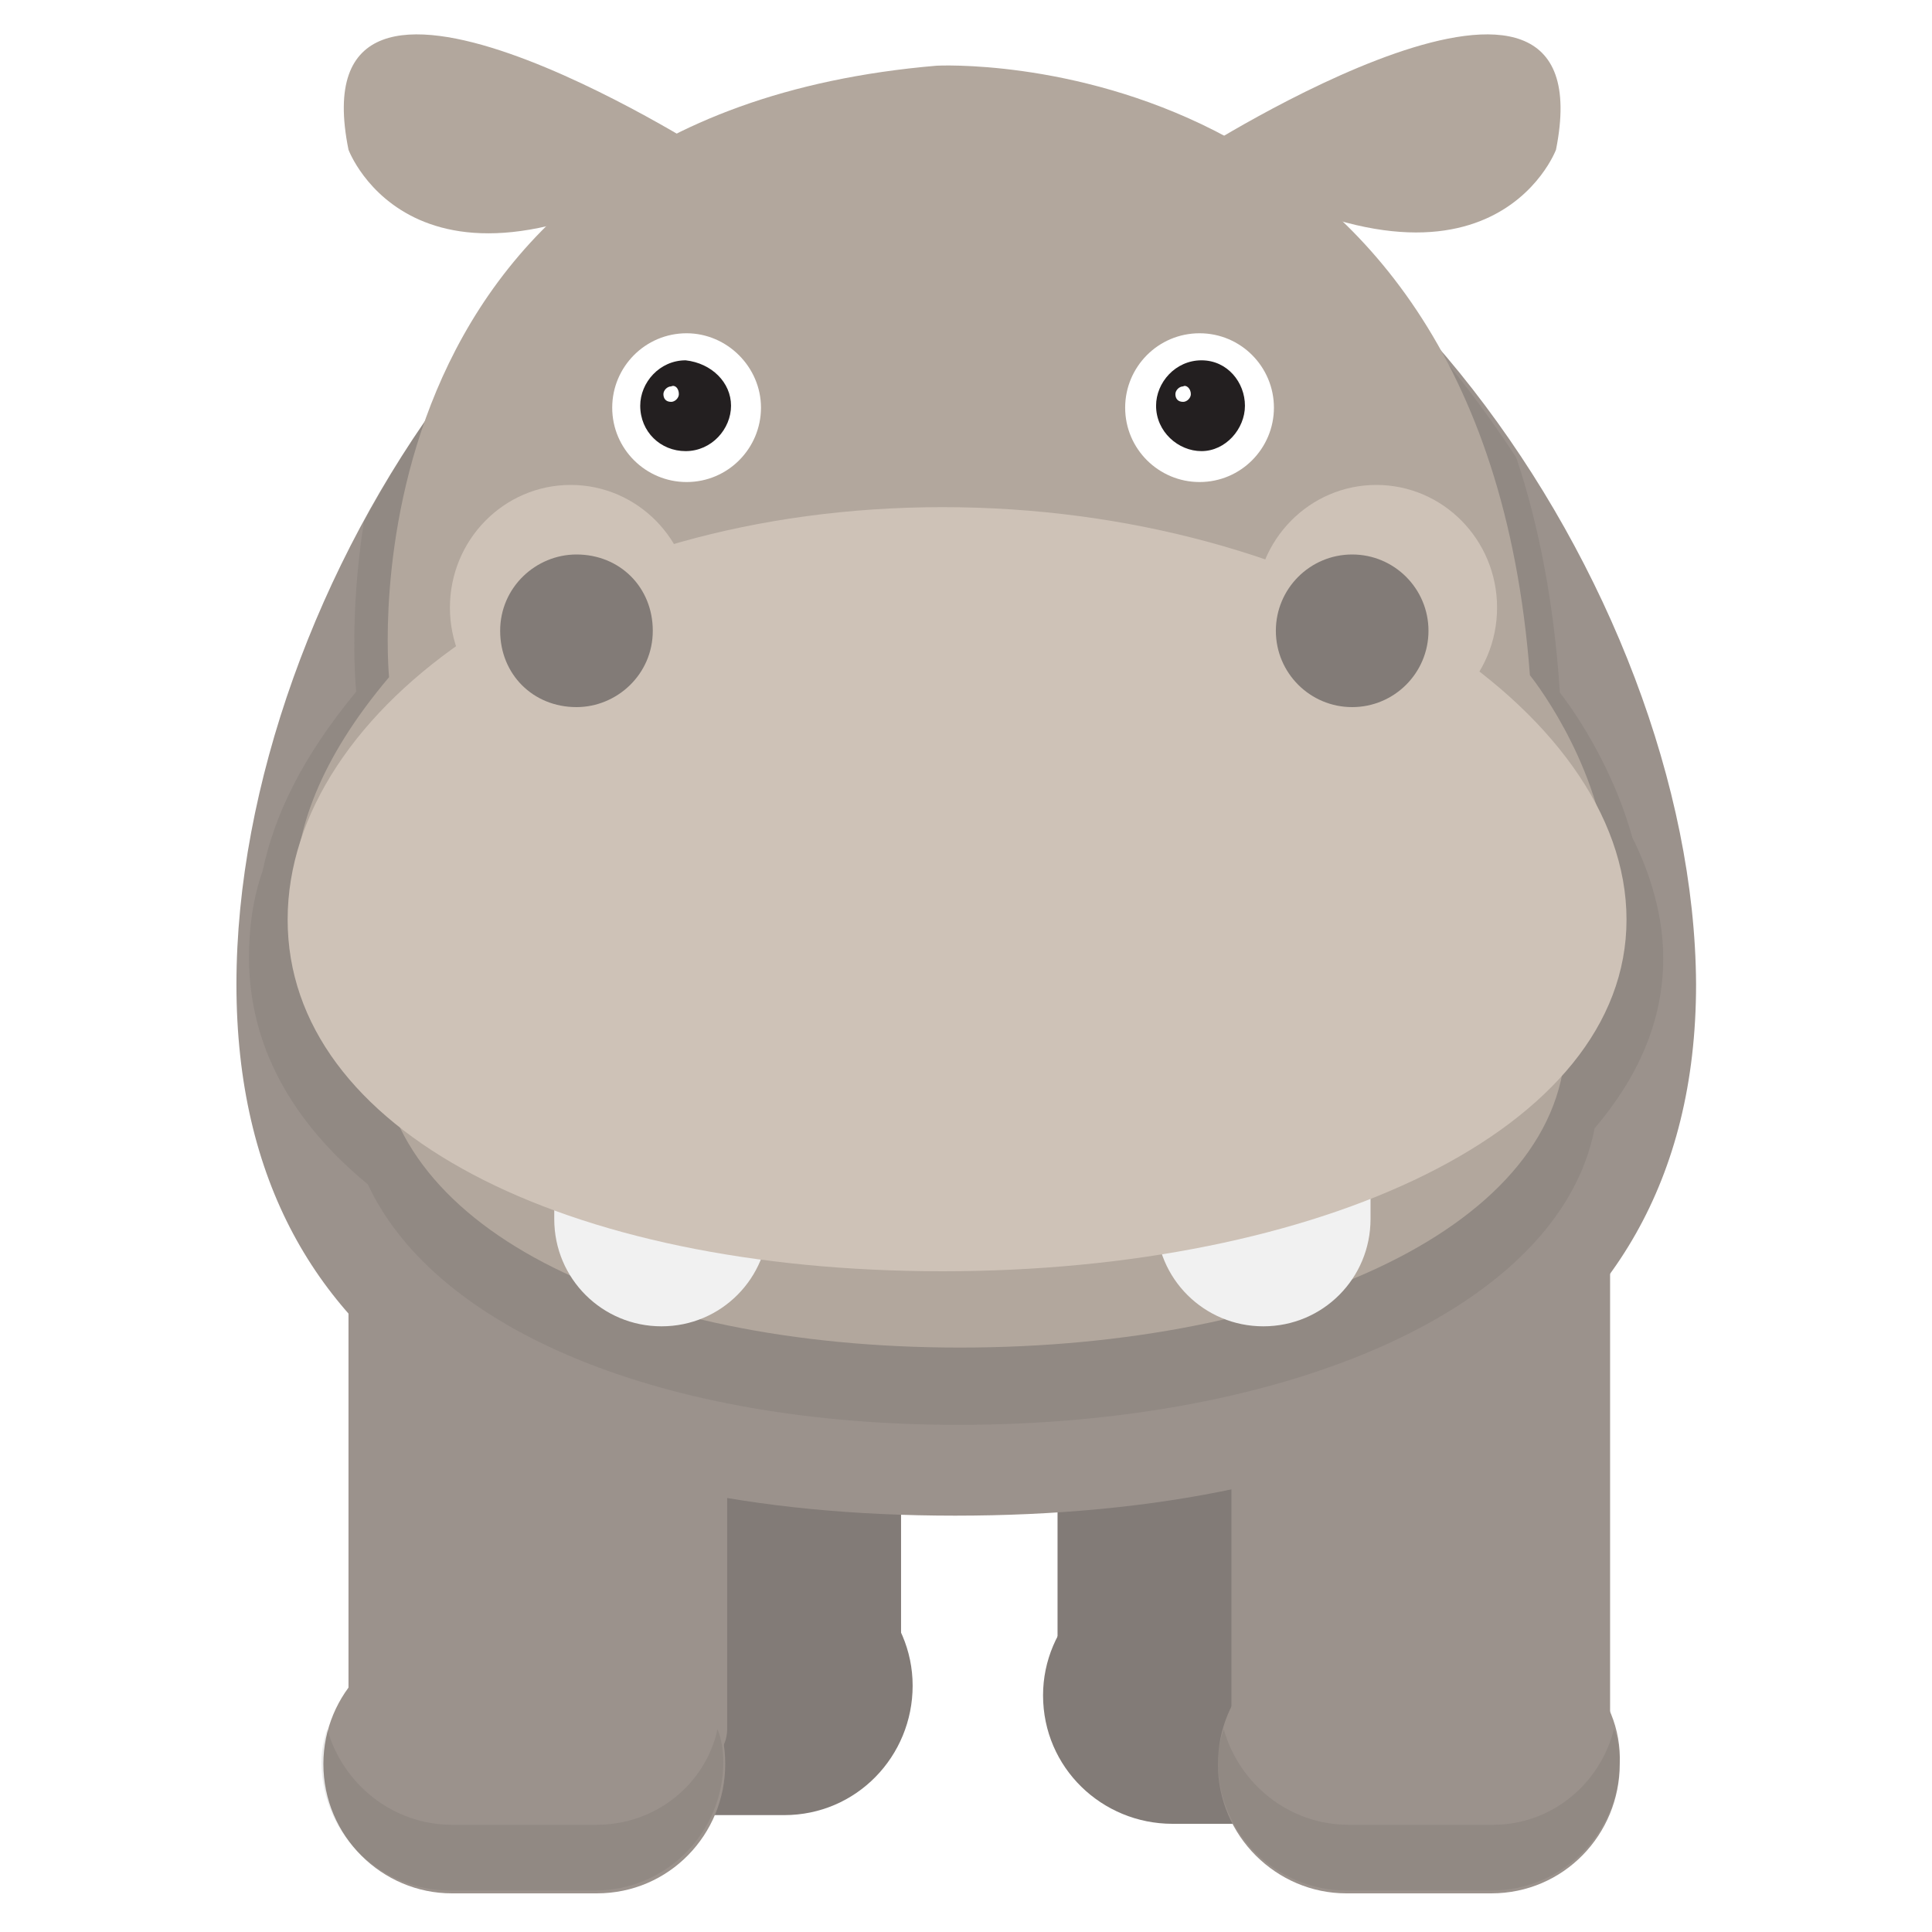 <svg width="420" height="420" viewBox="0 0 420 420" fill="none" xmlns="http://www.w3.org/2000/svg">
<rect width="420" height="420" fill="white"/>
<path d="M259.72 33.39C323.35 72.45 338.26 32.55 338.26 32.55C349.6 -24.36 259.72 33.39 259.72 33.39Z" fill="#B2A79D"/>
<path d="M75.76 32.55C75.76 32.55 90.67 72.87 154.3 33.39C154.3 33.39 64.21 -24.36 75.76 32.55Z" fill="#B2A79D"/>
<path d="M170.47 338.52H138.97C123.22 338.52 111.04 351.33 111.04 366.45C111.04 381.78 123.85 394.59 138.97 394.59H170.47C186.22 394.59 198.4 381.78 198.4 366.45C198.4 351.12 185.8 338.52 170.47 338.52Z" fill="#827B77"/>
<path d="M156.4 216.93H155.14C133.51 216.93 113.56 234.36 113.56 255.99V359.73C113.56 381.36 195.88 381.36 195.88 359.73V255.99C195.46 234.36 178.03 216.93 156.4 216.93Z" fill="#827B77"/>
<path d="M129.73 355.53H98.23C82.48 355.53 70.3 368.34 70.3 383.46C70.3 399.21 83.11 411.6 98.23 411.6H129.73C145.48 411.6 157.66 398.79 157.66 383.46C157.66 367.71 145.27 355.53 129.73 355.53Z" fill="#9B928C"/>
<path d="M118.6 233.94H117.34C95.71 233.94 75.76 251.37 75.76 273V375.9C75.76 397.53 158.08 397.53 158.08 375.9V273C157.66 251.37 140.23 233.94 118.6 233.94Z" fill="#9B928C"/>
<path d="M286.39 340.62H254.89C239.14 340.62 226.75 353.43 226.75 368.55C226.75 384.3 239.56 396.48 254.89 396.48H286.39C301.72 396.48 314.32 383.67 314.32 368.55C314.32 353.22 302.14 340.62 286.39 340.62Z" fill="#827B77"/>
<path d="M272.74 219.03H271.48C249.85 219.03 229.9 236.46 229.9 258.09V363.51C229.9 385.14 312.22 385.14 312.22 363.51V258.09C311.8 236.46 294.37 219.03 272.74 219.03Z" fill="#827B77"/>
<path d="M324.19 355.53H292.69C276.94 355.53 264.76 368.34 264.76 383.46C264.76 399.21 277.57 411.6 292.69 411.6H324.19C339.94 411.6 352.12 398.79 352.12 383.46C352.75 368.13 339.94 355.53 324.19 355.53Z" fill="#9B928C"/>
<path d="M310.54 236.04H309.28C287.65 236.04 267.7 253.47 267.7 275.1V378.42C267.7 400.05 350.02 400.05 350.02 378.42V275.1C349.6 253.47 332.17 236.04 310.54 236.04Z" fill="#9B928C"/>
<path d="M207.85 19.53C121.96 19.53 51.4 128.1 51.4 213.99C51.4 299.88 121.96 329.49 207.64 329.49C293.53 329.49 368.71 299.67 368.71 213.99C368.29 128.1 293.11 19.53 207.85 19.53Z" fill="#9B928C"/>
<g opacity="0.1">
<path d="M77.44 150.36C65.47 164.85 59.59 177.45 57.07 189.42C54.97 195.3 54.13 201.81 54.13 208.11C54.13 227.22 63.37 243.81 79.96 257.46C94.87 289.38 144.43 309.75 208.27 309.75C280.09 309.75 339.1 284.34 346.66 245.28C356.11 234.15 361.57 221.97 361.57 208.32C361.57 199.5 359.05 190.47 354.85 182.07C349.81 163.8 339.1 150.57 339.1 150.57C337.84 131.04 334.48 114.03 329.65 99.54C299.62 53.34 254.89 18.69 207.01 18.69C154.3 18.69 107.47 60.69 79.12 113.4C75.76 134.61 77.44 150.36 77.44 150.36Z" fill="#333333"/>
</g>
<path d="M208.69 146.79C136.03 146.79 82.48 185.43 82.48 225.75C82.48 266.07 135.61 292.95 208.69 292.95C281.35 292.95 340.36 266.28 340.36 225.75C340.36 185.43 281.35 146.79 208.69 146.79Z" fill="#B2A79D"/>
<path d="M332.59 146.79C322.09 7.98 203.65 14.28 203.65 14.28C72.4 25.41 84.58 147.21 84.58 147.21C23.89 219.03 117.76 256.83 117.76 256.83C180.55 281.4 296.05 256.83 296.05 256.83C389.92 217.35 332.59 146.79 332.59 146.79Z" fill="#B2A79D"/>
<path d="M124.06 158.76C138.558 158.76 150.31 146.819 150.31 132.09C150.31 117.36 138.558 105.42 124.06 105.42C109.563 105.42 97.81 117.36 97.81 132.09C97.81 146.819 109.563 158.76 124.06 158.76Z" fill="#CEC2B7"/>
<path d="M299.2 158.76C313.697 158.76 325.45 146.819 325.45 132.09C325.45 117.36 313.697 105.42 299.2 105.42C284.702 105.42 272.95 117.36 272.95 132.09C272.95 146.819 284.702 158.76 299.2 158.76Z" fill="#CEC2B7"/>
<path d="M165.43 88.62C165.43 97.44 158.29 104.79 149.26 104.79C140.44 104.79 133.09 97.65 133.09 88.62C133.09 79.8 140.23 72.45 149.26 72.45C158.08 72.45 165.43 79.8 165.43 88.62Z" fill="white"/>
<path d="M158.92 88.2C158.92 93.24 154.72 98.07 149.05 98.07C143.59 98.07 139.18 93.87 139.18 88.2C139.18 83.16 143.38 78.33 149.05 78.33C154.72 78.96 158.92 83.16 158.92 88.2Z" fill="#231F20"/>
<path d="M147.58 85.68C147.58 86.52 146.74 87.36 145.9 87.36C144.64 87.36 144.22 86.52 144.22 85.68C144.22 84.84 145.06 84 145.9 84C146.74 83.58 147.58 84.42 147.58 85.68Z" fill="white"/>
<path d="M276.94 88.62C276.94 97.44 269.8 104.79 260.77 104.79C251.95 104.79 244.6 97.65 244.6 88.62C244.6 79.8 251.74 72.45 260.77 72.45C269.8 72.45 276.94 79.8 276.94 88.62Z" fill="white"/>
<path d="M270.64 88.2C270.64 93.24 266.44 98.07 261.19 98.07C256.15 98.07 251.32 93.87 251.32 88.2C251.32 83.16 255.52 78.33 261.19 78.33C266.86 78.33 270.64 83.16 270.64 88.2Z" fill="#231F20"/>
<path d="M258.88 85.68C258.88 86.52 258.04 87.36 257.2 87.36C255.94 87.36 255.52 86.52 255.52 85.68C255.52 84.84 256.36 84 257.2 84C257.83 83.58 258.88 84.42 258.88 85.68Z" fill="white"/>
<path d="M297.94 265.02C297.94 277.83 287.65 288.33 274.63 288.33C261.82 288.33 251.32 278.04 251.32 265.02V238.77C251.32 225.96 261.61 215.46 274.63 215.46C287.44 215.46 297.94 225.75 297.94 238.77V265.02Z" fill="#F1F1F1"/>
<path d="M167.11 265.02C167.11 277.83 156.82 288.33 143.8 288.33C130.99 288.33 120.49 278.04 120.49 265.02V238.77C120.49 225.96 130.78 215.46 143.8 215.46C156.61 215.46 167.11 225.75 167.11 238.77V265.02Z" fill="#F1F1F1"/>
<path d="M204.91 110.25C123.01 110.25 62.53 153.93 62.53 199.92C62.53 245.7 122.38 276.36 204.91 276.36C286.81 276.36 353.59 245.7 353.59 199.92C353.59 154.14 286.81 110.25 204.91 110.25Z" fill="#CEC2B7"/>
<path d="M293.95 153.72C303.112 153.72 310.54 146.292 310.54 137.13C310.54 127.968 303.112 120.54 293.95 120.54C284.787 120.54 277.36 127.968 277.36 137.13C277.36 146.292 284.787 153.72 293.95 153.72Z" fill="#827B77"/>
<path d="M125.32 120.54C116.5 120.54 108.73 127.68 108.73 137.13C108.73 146.58 115.87 153.72 125.32 153.72C134.14 153.72 141.91 146.58 141.91 137.13C141.91 127.68 134.77 120.54 125.32 120.54Z" fill="#827B77"/>
<g opacity="0.1">
<path d="M129.73 396.69H98.23C85.42 396.69 74.5 387.87 71.14 375.9C70.3 378.42 69.88 380.52 69.88 383.04C69.88 398.79 82.69 410.97 97.81 410.97H129.31C145.06 410.97 157.24 398.16 157.24 383.04C157.24 380.52 156.82 378 155.98 375.9C153.46 387.66 142.75 396.69 129.73 396.69Z" fill="#333333"/>
</g>
<g opacity="0.1">
<path d="M324.61 396.69H293.11C280.3 396.69 269.38 387.87 266.02 375.9C265.18 378.42 264.76 380.52 264.76 383.04C264.76 398.79 277.57 410.97 292.69 410.97H324.19C339.94 410.97 352.12 398.16 352.12 383.04C352.12 380.52 351.7 378 350.86 375.9C347.92 387.66 337.42 396.69 324.61 396.69Z" fill="#333333"/>
</g>
</svg>
